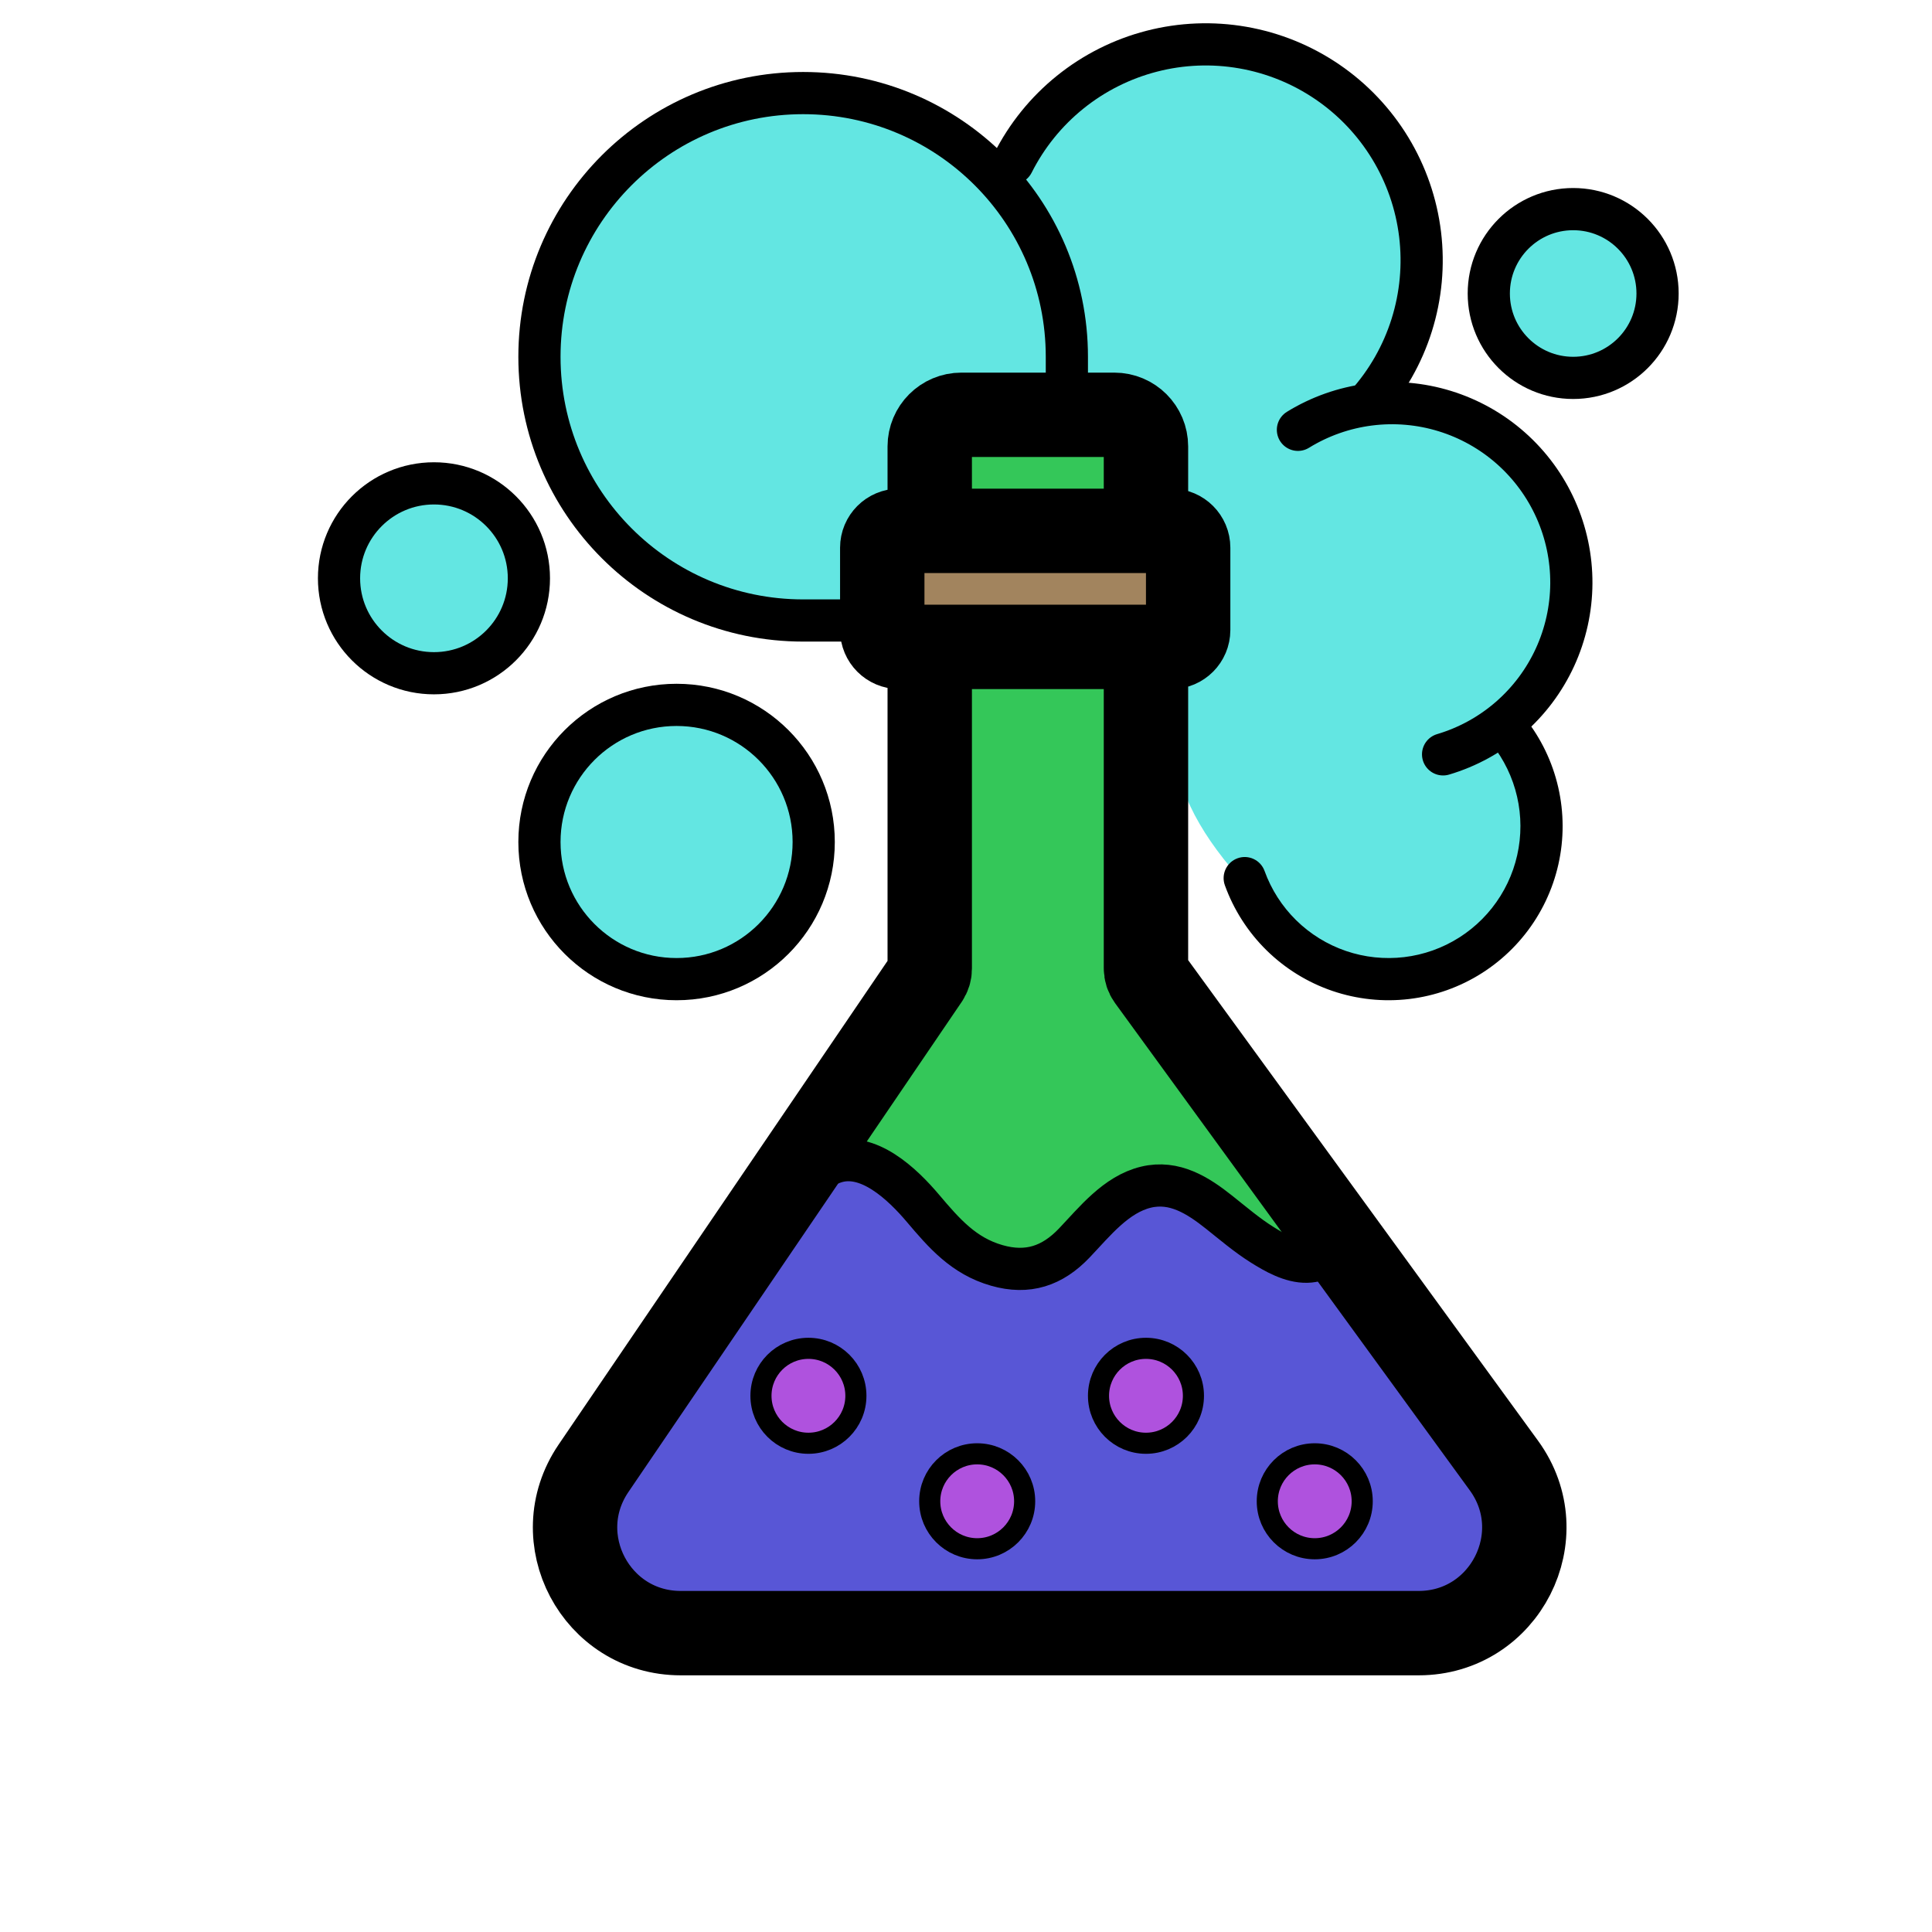 <svg width="180" height="180" viewBox="0 0 180 180" fill="none" xmlns="http://www.w3.org/2000/svg">
<path d="M78.655 110.388H76.446C75.264 110.388 74.504 109.132 75.054 108.085L83.984 91.076C84.102 90.85 84.164 90.6 84.164 90.345V64.222C84.164 63.383 84.822 62.692 85.659 62.651L102.661 61.822C103.559 61.778 104.31 62.494 104.31 63.392V90.264C104.31 90.57 104.399 90.869 104.567 91.125L120.407 115.325C121.092 116.371 120.341 117.759 119.091 117.759H116.554C116.26 117.759 115.971 117.676 115.721 117.52L108.452 112.977C108.312 112.889 108.16 112.824 108 112.784L105.134 112.068C104.62 111.939 104.076 112.079 103.686 112.438L98.113 117.583C97.987 117.699 97.842 117.794 97.685 117.864L94.057 119.476C93.699 119.636 93.293 119.655 92.921 119.531L87.907 117.86C87.707 117.793 87.522 117.687 87.364 117.547L79.696 110.781C79.408 110.528 79.038 110.388 78.655 110.388Z" fill="#34C759"/>
<path d="M143.621 75.451C143.621 82.779 136.698 90.241 129.371 90.241C122.043 90.241 109.716 77.913 109.716 70.586C109.716 63.259 103.862 60.267 111.19 60.267C116 60.267 129.032 62.787 136.741 67.638C140.775 70.176 143.621 72.935 143.621 75.451Z" fill="#63E6E2"/>
<path d="M145.586 55.353C145.586 64.309 138.326 71.569 129.371 71.569C120.415 71.569 111.681 61.852 111.681 52.897C111.681 43.941 120.415 39.138 129.371 39.138C138.326 39.138 145.586 46.398 145.586 55.353Z" fill="#63E6E2"/>
<ellipse cx="111.681" cy="26.362" rx="21.129" ry="21.621" fill="#63E6E2"/>
<ellipse cx="74.336" cy="33.287" rx="23.095" ry="23.632" fill="#63E6E2"/>
<rect x="87.603" y="39.138" width="17.69" height="7.862" fill="#34C759"/>
<rect x="84.655" y="49.948" width="25.552" height="8.845" fill="#A2845E"/>
<path d="M58.683 151.238L54.062 141.156C53.836 140.662 53.881 140.087 54.18 139.633L75.208 107.858C75.57 107.311 76.234 107.046 76.873 107.194L81.736 108.316C82.038 108.385 82.312 108.542 82.524 108.767L90.578 117.268C90.875 117.581 91.288 117.759 91.719 117.759H96.447C96.767 117.759 97.081 117.66 97.344 117.477L107.362 110.508C107.893 110.139 108.595 110.132 109.132 110.491L119.314 117.279C119.763 117.577 120.333 117.626 120.825 117.407L123.319 116.299C123.986 116.002 124.769 116.203 125.21 116.784L142.494 139.526C142.878 140.032 142.92 140.72 142.6 141.269L136.705 151.375C136.423 151.858 135.906 152.155 135.347 152.155H60.112C59.498 152.155 58.939 151.797 58.683 151.238Z" fill="#5856D6"/>
<path d="M106.767 60.267V90.221C106.767 90.554 106.873 90.878 107.068 91.147L140.118 136.543C144.846 143.039 140.206 152.155 132.172 152.155H63.421C55.531 152.155 50.857 143.326 55.294 136.801L86.349 91.133C86.526 90.872 86.621 90.564 86.621 90.249V60.267M106.767 60.267H86.621M106.767 60.267H109.126C109.994 60.267 110.698 59.563 110.698 58.695V51.029C110.698 50.161 109.994 49.457 109.126 49.457H106.767M86.621 60.267H83.771C82.902 60.267 82.198 59.563 82.198 58.695V51.029C82.198 50.161 82.902 49.457 83.771 49.457H86.621M86.621 49.457V41.595C86.621 39.967 87.941 38.647 89.569 38.647H103.819C105.447 38.647 106.767 39.967 106.767 41.595V49.457M86.621 49.457H106.767" stroke="black" stroke-width="7.862" stroke-linecap="round" stroke-linejoin="round"/>
<path d="M73.589 111.094C74.242 109.788 76.4 108.771 77.676 108.321C80.846 107.202 84.104 110.347 85.987 112.573C87.966 114.911 89.783 117.01 92.86 117.894C95.759 118.727 98.053 117.944 100.089 115.808C101.971 113.833 103.971 111.278 106.77 110.605C109.416 109.97 111.612 111.375 113.583 112.942C114.891 113.982 116.165 115.075 117.584 115.966C118.783 116.719 120.292 117.585 121.77 117.551C123.12 117.519 124.193 116.679 125.163 115.847" stroke="black" stroke-width="3.931" stroke-linecap="round"/>
<circle cx="75.319" cy="130.043" r="4.422" fill="#AF52DE" stroke="black" stroke-width="1.966"/>
<circle cx="106.767" cy="130.043" r="4.422" fill="#AF52DE" stroke="black" stroke-width="1.966"/>
<circle cx="40.431" cy="53.879" r="8.845" fill="#63E6E2" stroke="black" stroke-width="3.931"/>
<circle cx="146.569" cy="27.345" r="7.862" fill="#63E6E2" stroke="black" stroke-width="3.931"/>
<circle cx="63.035" cy="78.448" r="12.776" fill="#63E6E2" stroke="black" stroke-width="3.931"/>
<path d="M80.233 57.81H74.828C61.259 57.81 50.259 46.81 50.259 33.241C50.259 19.672 61.259 8.672 74.828 8.672C88.397 8.672 99.397 19.672 99.397 33.241V36.681" stroke="black" stroke-width="3.931"/>
<path d="M117.816 81.145C117.447 80.124 116.321 79.595 115.3 79.963C114.279 80.332 113.75 81.458 114.118 82.479L117.816 81.145ZM138.057 68.288C139.359 69.589 140.351 71.166 140.961 72.903L144.67 71.6C143.865 69.308 142.555 67.226 140.837 65.508L138.057 68.288ZM140.961 72.903C141.571 74.639 141.783 76.49 141.581 78.32L145.489 78.75C145.755 76.336 145.475 73.892 144.67 71.6L140.961 72.903ZM141.581 78.32C141.38 80.149 140.77 81.91 139.796 83.472L143.132 85.551C144.417 83.489 145.223 81.165 145.489 78.75L141.581 78.32ZM139.796 83.472C138.823 85.034 137.511 86.357 135.957 87.344L138.065 90.662C140.116 89.359 141.847 87.613 143.132 85.551L139.796 83.472ZM135.957 87.344C134.404 88.331 132.648 88.956 130.821 89.173L131.285 93.076C133.697 92.79 136.014 91.965 138.065 90.662L135.957 87.344ZM130.821 89.173C128.993 89.39 127.14 89.194 125.399 88.599L124.127 92.319C126.426 93.104 128.872 93.363 131.285 93.076L130.821 89.173ZM125.399 88.599C123.657 88.004 122.071 87.025 120.759 85.735L118.003 88.538C119.736 90.241 121.829 91.533 124.127 92.319L125.399 88.599ZM120.759 85.735C119.446 84.444 118.441 82.876 117.816 81.145L114.118 82.479C114.943 84.764 116.271 86.835 118.003 88.538L120.759 85.735Z" fill="black"/>
<path d="M120.925 40.045C122.951 38.796 125.22 37.995 127.58 37.694C129.94 37.393 132.338 37.6 134.612 38.301C136.886 39.002 138.984 40.18 140.765 41.757C142.547 43.334 143.971 45.274 144.943 47.446C145.914 49.618 146.411 51.973 146.399 54.352C146.386 56.731 145.866 59.081 144.873 61.243C143.879 63.405 142.435 65.33 140.638 66.889C138.84 68.448 136.73 69.605 134.449 70.282" stroke="black" stroke-width="3.931" stroke-linecap="round" stroke-linejoin="round"/>
<path d="M92.608 14.314C92.119 15.283 92.509 16.465 93.478 16.954C94.448 17.442 95.629 17.053 96.118 16.083L92.608 14.314ZM96.118 16.083C97.282 13.774 98.926 11.74 100.939 10.118L98.473 7.057C96.023 9.031 94.024 11.505 92.608 14.314L96.118 16.083ZM100.939 10.118C102.953 8.495 105.29 7.322 107.793 6.676L106.811 2.869C103.765 3.655 100.922 5.083 98.473 7.057L100.939 10.118ZM107.793 6.676C110.297 6.029 112.91 5.925 115.457 6.371L116.134 2.498C113.036 1.957 109.857 2.083 106.811 2.869L107.793 6.676ZM115.457 6.371C118.005 6.816 120.427 7.8 122.563 9.258L124.779 6.01C122.18 4.237 119.233 3.04 116.134 2.498L115.457 6.371ZM122.563 9.258C124.7 10.715 126.5 12.612 127.843 14.821L131.202 12.778C129.567 10.091 127.377 7.783 124.779 6.01L122.563 9.258ZM127.843 14.821C129.187 17.03 130.043 19.501 130.355 22.068L134.257 21.595C133.878 18.472 132.837 15.466 131.202 12.778L127.843 14.821ZM130.355 22.068C130.666 24.635 130.426 27.239 129.65 29.706L133.4 30.886C134.344 27.885 134.636 24.718 134.257 21.595L130.355 22.068ZM129.65 29.706C128.874 32.172 127.579 34.445 125.854 36.371L128.782 38.994C130.881 36.651 132.455 33.886 133.4 30.886L129.65 29.706Z" fill="black"/>
<circle cx="91.043" cy="139.871" r="4.422" fill="#AF52DE" stroke="black" stroke-width="1.966"/>
<circle cx="122.492" cy="139.871" r="4.422" fill="#AF52DE" stroke="black" stroke-width="1.966"/>
</svg>

